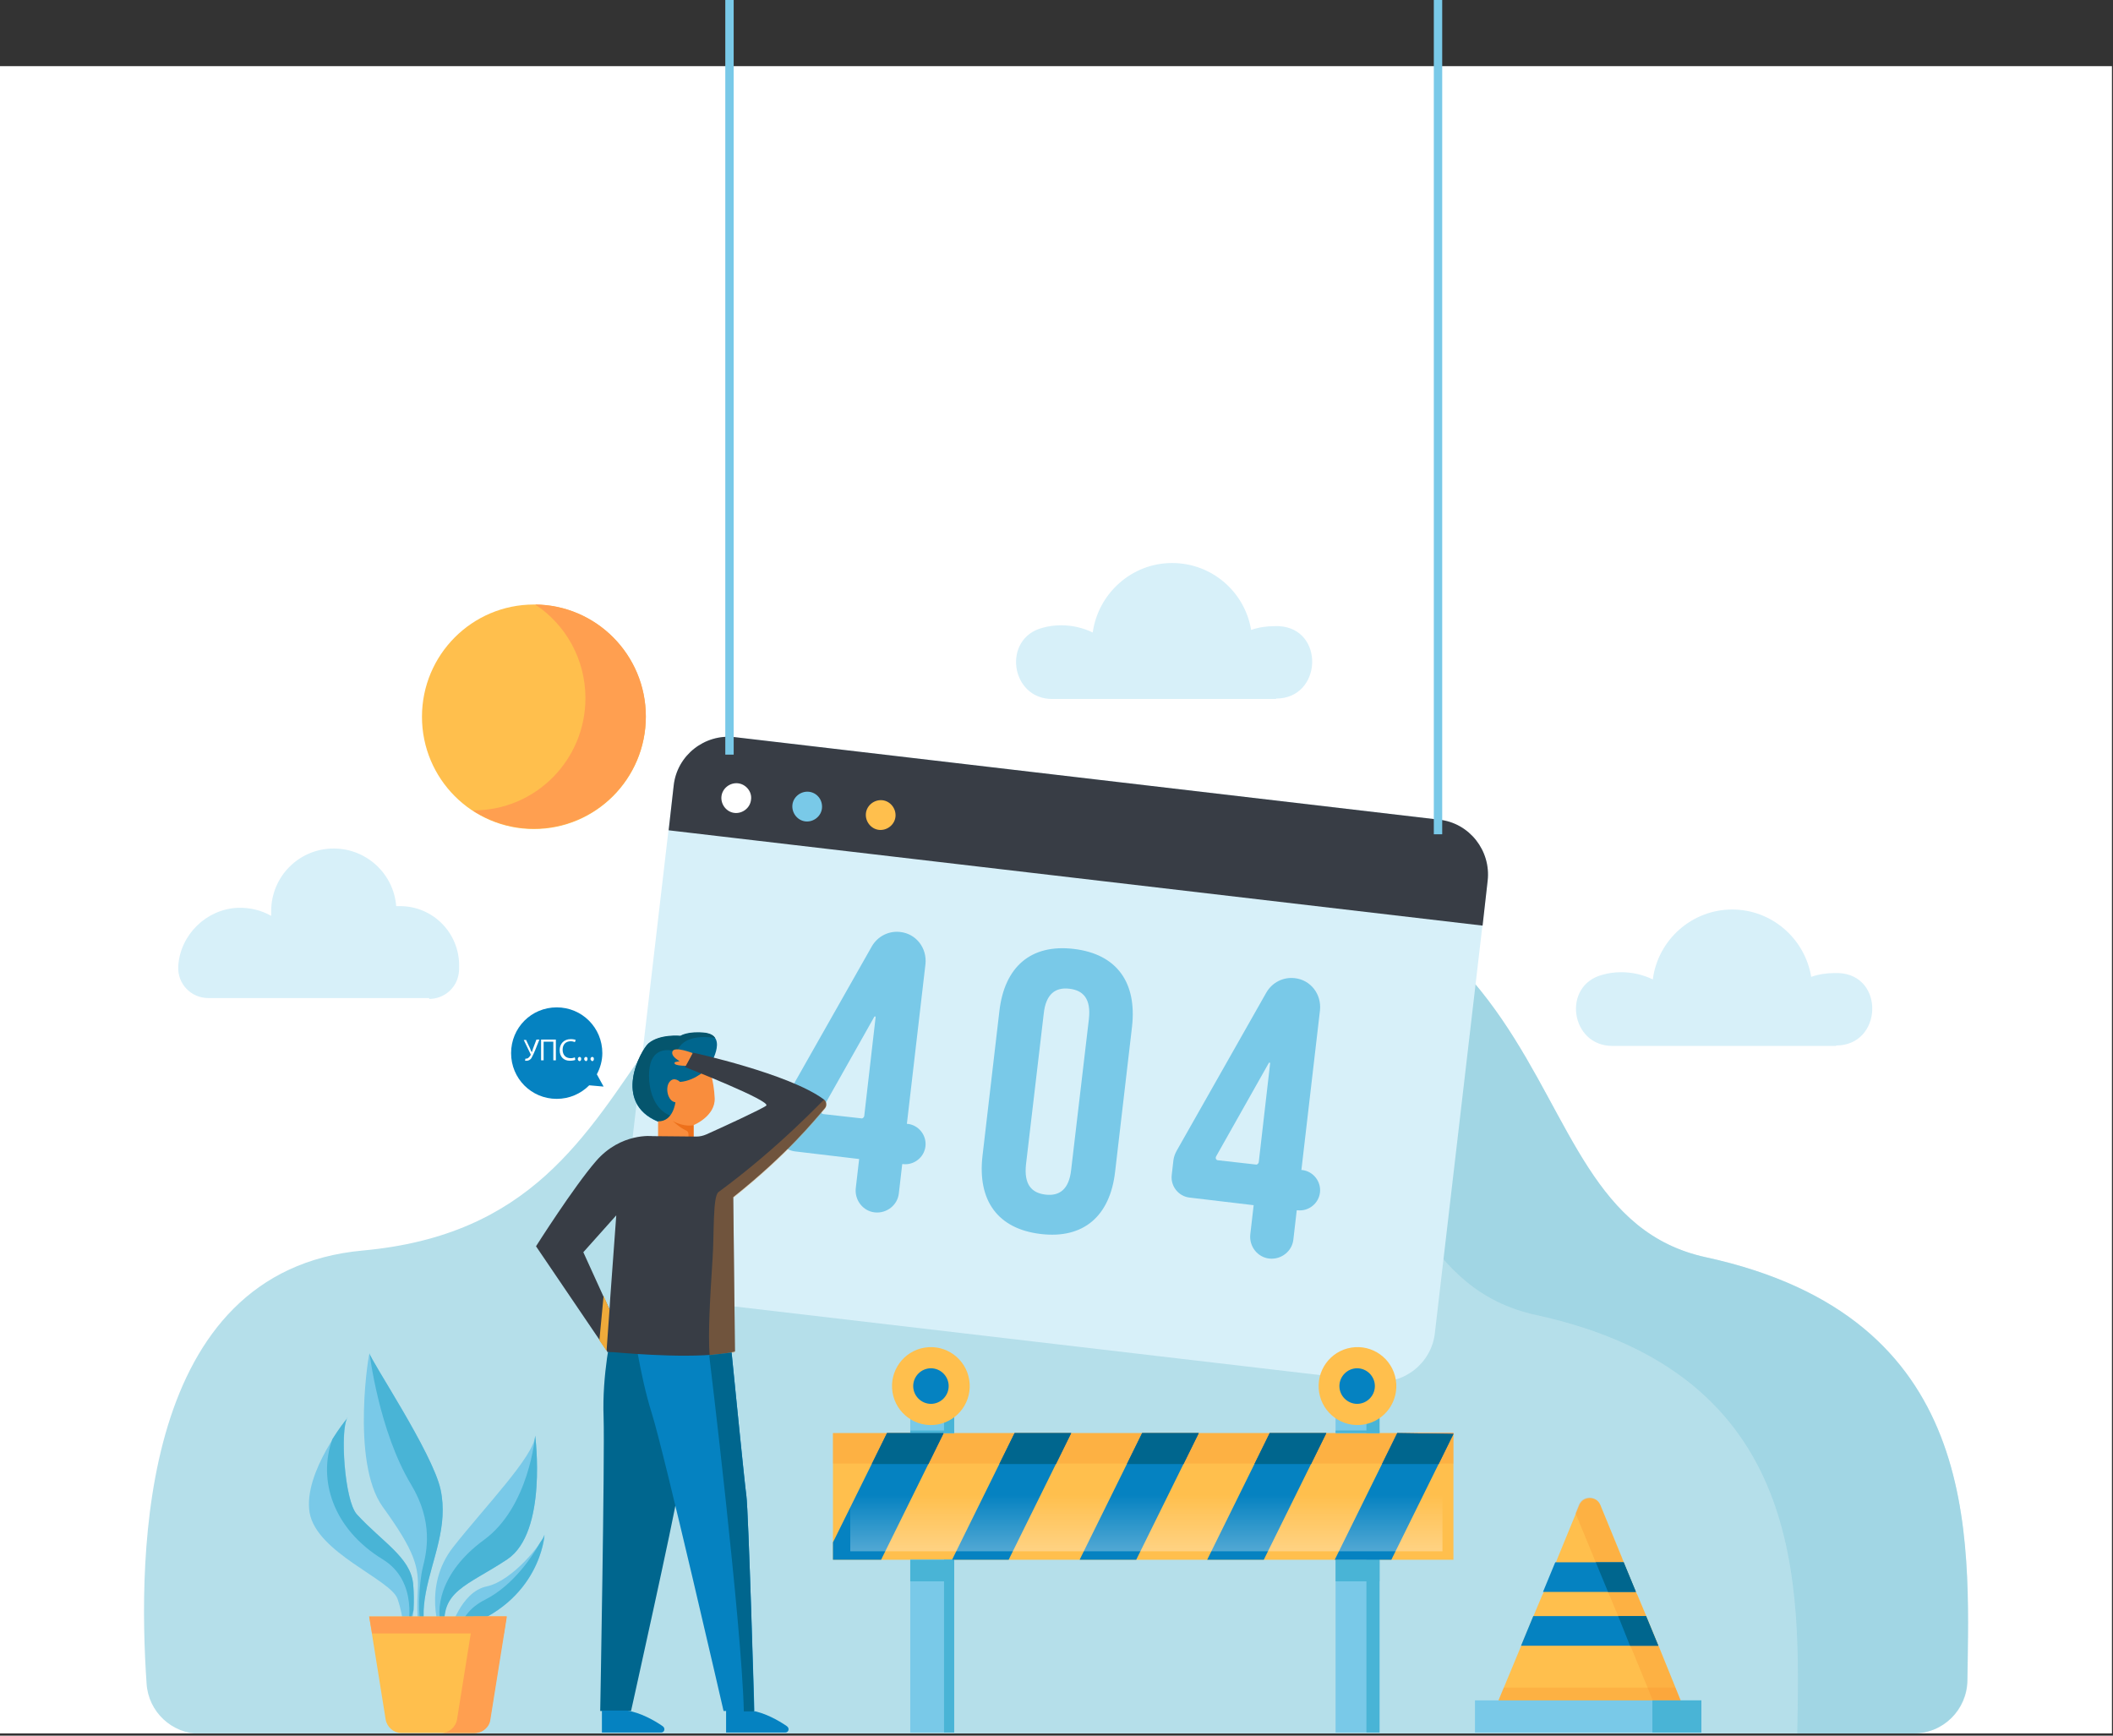 <svg width="504" height="414" viewBox="0 0 504 414" fill="none" xmlns="http://www.w3.org/2000/svg">
<rect x="0" y="0" width="504" height="414" fill="#333333" stroke="none"/>
<g clip-path="url(#clip0)">
<path d="M503.749 -240H0V413.471H503.749V-240Z" fill="white"/>
<path d="M456.498 413.471C463.551 413.471 469.193 407.813 469.294 400.841C469.797 365.881 472.618 314.249 406.929 299.901C353.734 288.382 385.268 193.505 242.002 199.668C139.136 204.114 166.439 291.009 86.545 298.284C33.349 303.134 32.845 370.629 34.961 401.548C35.364 408.318 41.006 413.572 47.756 413.572H456.498V413.471Z" fill="#B5DFEA"/>
<path opacity="0.55" d="M406.929 299.901C353.733 288.382 385.268 193.505 242.002 199.668C217.52 200.679 200.493 206.438 187.496 214.622C191.828 214.016 196.463 213.612 201.4 213.41C344.666 207.246 313.131 302.124 366.327 313.642C431.311 327.788 429.296 378.41 428.691 413.471H456.398C463.45 413.471 469.092 407.813 469.193 400.841C469.797 365.78 472.618 314.148 406.929 299.901Z" fill="#90CEDD"/>
<path d="M343.356 195.525L175.204 175.822C168.051 175.014 161.502 180.167 160.696 187.341L148.103 295.253C147.297 302.426 152.435 308.994 159.588 309.802L327.74 329.505C334.893 330.314 341.442 325.161 342.248 317.987L354.842 210.075C355.648 202.901 350.509 196.435 343.356 195.525Z" fill="#D7F0F9"/>
<path d="M353.632 220.785L354.841 210.075C355.647 202.901 350.509 196.334 343.356 195.525L175.204 175.822C168.051 175.014 161.502 180.167 160.696 187.341L159.487 198.051L353.632 220.785Z" fill="#383D45"/>
<path d="M186.59 263.425L207.949 225.737C209.359 223.312 211.979 221.998 214.699 222.301C218.528 222.706 221.147 226.141 220.744 229.98L216.311 268.073H216.513C219.132 268.376 221.046 270.801 220.744 273.428C220.442 276.055 218.024 277.975 215.404 277.672H215.203L214.397 284.644C214.095 287.473 211.475 289.494 208.654 289.19C205.833 288.887 203.818 286.26 204.12 283.431L204.926 276.459L189.612 274.641C186.993 274.337 185.079 271.912 185.381 269.285L185.784 265.749C185.885 264.941 186.187 264.132 186.59 263.425ZM206.135 266.254L208.856 242.611C208.856 242.408 208.654 242.408 208.553 242.51L195.96 264.84C195.758 265.244 195.96 265.749 196.463 265.749L205.43 266.759C205.732 266.86 206.035 266.557 206.135 266.254Z" fill="#79C9E8"/>
<path d="M280.692 274.438L302.051 236.75C303.461 234.325 306.081 233.011 308.801 233.315C312.629 233.719 315.249 237.154 314.846 240.994L310.413 279.086H310.614C313.234 279.389 315.148 281.814 314.846 284.441C314.543 287.068 312.126 288.988 309.506 288.685H309.305L308.499 295.657C308.196 298.486 305.577 300.507 302.756 300.204C299.935 299.901 297.92 297.273 298.222 294.444L299.028 287.472L283.714 285.654C281.095 285.351 279.18 282.926 279.483 280.299L279.886 276.762C279.986 275.954 280.289 275.145 280.692 274.438ZM300.237 277.267L302.957 253.624C302.957 253.422 302.756 253.422 302.655 253.523L290.061 275.853C289.86 276.257 290.061 276.762 290.565 276.762L299.532 277.773C299.834 277.874 300.136 277.57 300.237 277.267Z" fill="#79C9E8"/>
<path d="M238.375 241.196C239.584 230.587 245.931 225.131 256.107 226.343C266.383 227.556 271.219 234.326 270.01 244.935L265.98 279.491C264.771 290.1 258.424 295.556 248.248 294.344C237.972 293.131 233.136 286.362 234.345 275.752L238.375 241.196ZM244.722 277.773C244.218 282.522 246.032 284.543 249.357 284.947C252.681 285.351 254.999 283.735 255.502 278.986L259.734 243.015C260.238 238.266 258.424 236.245 255.099 235.841C251.775 235.437 249.457 237.054 248.954 241.803L244.722 277.773Z" fill="#79C9E8"/>
<path d="M179.134 190.776C178.933 192.696 177.119 194.111 175.205 193.909C173.291 193.706 171.88 191.888 172.082 189.968C172.283 188.048 174.097 186.634 176.011 186.836C177.925 187.038 179.436 188.856 179.134 190.776Z" fill="white"/>
<path d="M196.06 192.797C195.858 194.717 194.045 196.132 192.131 195.93C190.216 195.727 188.806 193.909 189.007 191.989C189.209 190.069 191.022 188.655 192.937 188.857C194.851 189.059 196.261 190.776 196.06 192.797Z" fill="#79C9E8"/>
<path d="M213.591 194.818C213.39 196.737 211.576 198.152 209.662 197.95C207.748 197.748 206.337 195.929 206.539 194.009C206.74 192.09 208.554 190.675 210.468 190.877C212.382 191.079 213.793 192.898 213.591 194.818Z" fill="#FFBF4D"/>
<path d="M145.886 317.684C145.886 317.684 143.569 327.788 143.972 338.094C144.274 347.39 143.166 408.115 143.166 408.115H150.521C150.521 408.115 161.099 360.525 161.502 356.787C161.905 353.048 167.245 315.461 167.245 315.461L145.886 317.684Z" fill="#00668E"/>
<path d="M150.824 314.854C150.824 314.854 152.537 327.889 155.459 337.083C158.38 346.278 172.586 408.115 172.586 408.115H179.941C179.941 408.115 178.53 360.525 178.027 356.786C177.523 353.048 173.795 315.461 173.795 315.461L150.824 314.854Z" fill="#0582C1"/>
<path d="M173.189 408.116V413.269H187.294C188.1 413.269 188.403 412.258 187.697 411.753C185.682 410.339 182.358 408.52 179.234 408.015H173.189V408.116Z" fill="#0582C1"/>
<path d="M143.57 408.116V413.269H157.675C158.481 413.269 158.784 412.258 158.078 411.753C156.063 410.339 152.739 408.52 149.615 408.015H143.57V408.116Z" fill="#0582C1"/>
<path d="M169.059 254.534C169.059 254.534 173.895 247.158 168.354 246.451C164.123 245.946 162.309 247.158 162.309 247.158C162.309 247.158 157.372 246.653 154.652 248.977C152.839 250.593 145.988 263.021 156.969 267.568C167.951 272.115 165.634 260.596 165.634 260.596L169.059 254.534Z" fill="#00668E"/>
<path d="M168.354 246.349C164.123 245.844 162.309 247.057 162.309 247.057C162.309 247.057 157.372 246.551 154.652 248.875C152.839 250.492 145.988 262.92 156.969 267.467C162.108 269.589 164.324 268.174 165.231 266.052C154.854 268.982 153.745 256.453 155.458 252.816C157.171 249.178 161.402 250.896 161.402 250.896C163.014 246.753 168.354 247.259 170.571 247.562C170.168 246.955 169.462 246.551 168.354 246.349Z" fill="#05556D"/>
<path d="M162.208 258.07C162.208 258.07 160.797 256.655 159.689 258.07C158.581 259.484 159.286 262.718 161.099 262.92C161.099 262.92 160.596 267.568 156.969 267.466V271.205H165.432V268.376C165.432 268.376 170.671 266.254 170.469 261.909C170.268 257.564 169.059 254.533 169.059 254.533C169.059 254.533 166.137 257.767 162.208 258.07Z" fill="#F98D3D"/>
<path d="M163.519 269.588C164.325 269.892 164.224 270.498 164.224 271.306H165.433V268.376C165.433 268.376 163.418 268.982 160.396 267.366C160.396 267.265 162.108 268.982 163.519 269.588Z" fill="#ED701B"/>
<path d="M165.23 251.199C165.23 251.199 160.898 249.481 160.394 250.795C160.092 251.603 160.898 252.412 162.107 253.119L161.099 253.321C160.898 253.321 160.797 253.624 160.998 253.826C161.301 254.028 162.107 254.23 163.719 254.23L165.23 251.199Z" fill="#F98D3D"/>
<path d="M196.462 262.212C188.1 256.049 165.331 251.098 165.331 251.098L163.416 254.533C163.416 254.533 184.07 262.616 182.76 263.728C181.954 264.435 171.879 269.083 168.454 270.599C167.749 270.902 166.943 271.104 166.137 271.104L155.659 271.003C155.659 271.003 148.102 270.093 142.158 276.964C136.818 283.128 127.852 297.273 127.852 297.273L143.065 319.704L144.778 322.23V322.433C144.778 322.433 145.281 322.534 146.289 322.534C151.226 322.938 166.842 324.251 175.103 322.433L175.305 322.331L174.902 285.553C188.1 275.044 194.447 266.961 196.764 264.334C197.268 263.728 197.167 262.717 196.462 262.212ZM145.382 312.328L143.871 309.095L139.136 298.688L146.994 289.897L145.584 309.196L145.382 312.328Z" fill="#383D45"/>
<path d="M143.973 309.095L145.384 312.329L144.679 322.231L142.966 319.705L143.973 309.095Z" fill="#EFAA3A"/>
<path opacity="0.29" d="M171.377 284.34C169.966 285.35 170.369 294.444 169.966 300.203C169.362 309.701 168.858 317.987 169.261 323.342C171.377 323.241 173.392 322.938 175.105 322.635L175.306 322.534L174.903 285.755C188.101 275.246 194.449 267.163 196.766 264.536C197.37 263.829 197.27 262.818 196.564 262.313C196.464 262.212 185.986 273.63 171.377 284.34Z" fill="#F98D2B"/>
<path d="M178.026 356.787C177.623 354.058 175.608 333.749 174.5 322.635L169.16 323.241C169.16 323.241 176.918 387.2 177.422 408.216H179.84C179.94 408.115 178.53 360.525 178.026 356.787Z" fill="#00668E"/>
<path d="M143.972 259.181L142.36 256.251C143.166 254.735 143.67 253.018 143.67 251.199C143.67 245.137 138.834 240.287 132.789 240.287C126.744 240.287 121.908 245.137 121.908 251.199C121.908 257.261 126.744 262.111 132.789 262.111C135.812 262.111 138.532 260.899 140.547 258.878L143.972 259.181Z" fill="#0582C1"/>
<path d="M102.262 390.13C102.262 390.13 99.944 388.008 101.556 379.925C103.068 371.842 106.997 364.062 105.083 355.271C103.168 346.481 88.257 324.252 88.157 322.837C88.157 321.321 83.522 348.602 91.28 359.414C99.038 370.124 99.944 373.863 99.642 379.521C99.34 385.179 99.743 389.726 100.549 391.04L102.262 390.13Z" fill="#79C9E8"/>
<path d="M100.851 373.863C99.944 377.5 99.44 386.594 100.851 388.716C100.951 388.918 101.153 388.817 101.455 388.412C101.052 386.897 100.75 384.27 101.556 379.925C103.067 371.842 106.996 364.062 105.082 355.271C103.168 346.48 88.257 324.251 88.156 322.837C88.156 322.837 90.373 341.327 98.03 354.059C103.47 363.051 101.757 370.225 100.851 373.863Z" fill="#49B4D6"/>
<path d="M105.082 389.524C105.082 389.524 100.649 378.511 108.105 369.013C115.56 359.515 127.449 347.289 127.65 342.439C127.65 342.439 130.673 365.476 121.001 371.943C111.329 378.41 104.478 379.521 106.191 389.524H105.082Z" fill="#79C9E8"/>
<path d="M115.46 367.295C104.68 375.176 103.773 384.27 105.486 388.514C105.587 388.817 105.889 389.019 106.191 389.12C104.781 379.42 111.43 378.309 121.002 371.943C130.674 365.476 127.651 342.439 127.651 342.439C127.651 342.439 126.241 359.414 115.46 367.295Z" fill="#49B4D6"/>
<path d="M97.828 389.827C97.828 389.827 99.239 383.967 98.534 377.702C97.828 371.438 91.28 367.901 85.134 361.233C82.011 357.797 81.104 339.711 83.018 338.094C83.018 338.094 72.238 351.23 73.85 360.828C75.563 370.427 93.093 376.692 94.806 381.34C96.418 385.988 96.317 389.928 96.317 389.928L97.828 389.827Z" fill="#79C9E8"/>
<path d="M79.29 343.25C75.764 352.95 79.391 364.67 91.28 371.945C100.045 377.301 97.224 388.516 97.224 388.516L98.635 384.07C98.735 382.15 98.735 379.928 98.534 377.705C97.829 371.44 91.28 367.904 85.134 361.235C82.112 357.901 81.104 341.027 82.817 338.299C82.212 339.006 80.802 340.825 79.29 343.25Z" fill="#49B4D6"/>
<path d="M82.716 338.299C82.818 338.094 82.92 338.094 82.92 338.094C82.818 338.197 82.818 338.197 82.716 338.299Z" fill="#49B4D6"/>
<path d="M107.299 389.12C107.299 389.12 109.818 379.723 116.064 378.409C122.311 377.096 129.464 367.901 129.867 366.083C129.968 366.083 128.859 383.563 107.299 389.12Z" fill="#79C9E8"/>
<path d="M115.762 381.542C111.933 383.462 110.321 386.089 109.717 388.413C128.96 382.249 129.867 366.083 129.867 366.083C129.766 366.487 129.464 367.093 128.859 367.901C127.046 371.135 122.512 378.106 115.762 381.542Z" fill="#49B4D6"/>
<path d="M120.798 385.583H88.055L91.984 410.136C92.286 411.955 93.898 413.37 95.712 413.37H113.141C115.056 413.37 116.668 411.955 116.869 410.136L120.798 385.583Z" fill="#FFBF4D"/>
<path d="M120.194 389.625L120.798 385.583H88.055L88.76 389.625H120.194Z" fill="#FF9F50"/>
<path d="M112.94 385.583L109.011 410.136C108.709 411.955 107.097 413.37 105.283 413.37H113.242C115.157 413.37 116.769 411.955 116.97 410.136L120.899 385.583H112.94Z" fill="#FF9F50"/>
<path d="M346.68 341.833H198.679V372.044H346.68V341.833Z" fill="#FFBF4D"/>
<path opacity="0.29" d="M346.68 341.833H198.679V349.107H346.68V341.833Z" fill="#F98D2B"/>
<path d="M211.575 341.833H225.076L221.449 349.208H207.948L211.575 341.833Z" fill="#F77E2D"/>
<path d="M242.001 341.833H255.502L251.875 349.208H238.374L242.001 341.833Z" fill="#F77E2D"/>
<path d="M272.428 341.833H285.928L282.301 349.208H268.801L272.428 341.833Z" fill="#F77E2D"/>
<path d="M302.855 341.833H316.355L312.728 349.208H299.228L302.855 341.833Z" fill="#F77E2D"/>
<path d="M346.68 341.833V342.035L343.154 349.208H329.653L333.28 341.833H346.68Z" fill="#F77E2D"/>
<path d="M227.593 372.043H217.115V413.268H227.593V372.043Z" fill="#79C9E8"/>
<path d="M227.594 372.043H225.176V413.268H227.594V372.043Z" fill="#49B4D6"/>
<path d="M329.049 372.043H318.571V413.268H329.049V372.043Z" fill="#79C9E8"/>
<path d="M329.049 372.043H325.926V413.268H329.049V372.043Z" fill="#49B4D6"/>
<path d="M227.593 372.043H217.115V377.197H227.593V372.043Z" fill="#49B4D6"/>
<path d="M329.049 372.043H318.571V377.197H329.049V372.043Z" fill="#49B4D6"/>
<path d="M227.593 337.185H217.115V341.832H227.593V337.185Z" fill="#79C9E8"/>
<path d="M227.594 337.185H225.176V341.832H227.594V337.185Z" fill="#49B4D6"/>
<path d="M329.049 337.185H318.571V341.832H329.049V337.185Z" fill="#79C9E8"/>
<path d="M329.049 337.185H325.926V341.832H329.049V337.185Z" fill="#49B4D6"/>
<path d="M227.593 341.226H217.115V341.832H227.593V341.226Z" fill="#49B4D6"/>
<path d="M329.049 341.226H318.571V341.832H329.049V341.226Z" fill="#49B4D6"/>
<path d="M225.075 341.833L210.164 372.044H198.679V367.901L211.575 341.833H225.075Z" fill="#0582C1"/>
<path d="M242.001 341.833L227.09 372.044H240.59L255.501 341.833H242.001Z" fill="#0582C1"/>
<path d="M285.928 341.833L271.017 372.044H257.517L272.428 341.833H285.928Z" fill="#0582C1"/>
<path d="M316.354 341.833L301.443 372.044H287.942L302.853 341.833H316.354Z" fill="#0582C1"/>
<path d="M333.281 341.833L318.37 372.044H331.871L346.681 342.035L333.281 341.833Z" fill="#0582C1"/>
<path d="M225.076 341.833L221.449 349.208H207.948L211.575 341.833H225.076Z" fill="#00668E"/>
<path d="M255.502 341.833L251.875 349.208H238.375L242.002 341.833H255.502Z" fill="#00668E"/>
<path d="M285.928 341.833L282.301 349.208H268.801L272.428 341.833H285.928Z" fill="#00668E"/>
<path d="M316.355 341.833L312.728 349.208H299.228L302.855 341.833H316.355Z" fill="#00668E"/>
<path d="M346.68 342.035L343.154 349.208H329.653L333.28 341.833L346.68 342.035Z" fill="#00668E"/>
<path opacity="0.55" d="M344.061 354.968H202.81V370.023H344.061V354.968Z" fill="url(#paint0_linear)"/>
<path d="M223.524 339.796C228.577 338.972 232.006 334.196 231.184 329.129C230.362 324.061 225.6 320.622 220.547 321.447C215.494 322.271 212.065 327.047 212.887 332.114C213.709 337.182 218.472 340.621 223.524 339.796Z" fill="#FFBF4D"/>
<path d="M226.283 330.617C226.283 328.293 224.369 326.373 222.052 326.373C219.735 326.373 217.82 328.293 217.82 330.617C217.82 332.941 219.735 334.861 222.052 334.861C224.369 334.861 226.283 332.941 226.283 330.617Z" fill="#0582C1"/>
<path d="M325.28 339.794C330.333 338.97 333.762 334.194 332.94 329.127C332.118 324.059 327.355 320.62 322.303 321.445C317.25 322.269 313.821 327.045 314.643 332.112C315.465 337.18 320.227 340.619 325.28 339.794Z" fill="#FFBF4D"/>
<path d="M327.941 330.617C327.941 328.293 326.026 326.373 323.709 326.373C321.392 326.373 319.478 328.293 319.478 330.617C319.478 332.941 321.392 334.861 323.709 334.861C326.026 334.861 327.941 332.941 327.941 330.617Z" fill="#0582C1"/>
<path d="M402.699 410.137H355.548L362.802 392.657L365.724 385.584L366.53 383.664L367.839 380.532L368.142 379.925L371.063 372.853L371.567 371.539L376.705 359.01C377.612 356.787 380.836 356.787 381.743 359.01L386.881 371.539L387.385 372.853L390.307 379.925L390.609 380.532L391.919 383.664L392.725 385.584L395.646 392.657L402.699 410.137Z" fill="#FFBF4D"/>
<path opacity="0.29" d="M358.671 402.559L355.548 410.137H402.699L399.576 402.559H358.671Z" fill="#F98D2B"/>
<path d="M405.821 405.589H351.819V413.268H405.821V405.589Z" fill="#79C9E8"/>
<path d="M405.822 405.589H394.135V413.268H405.822V405.589Z" fill="#49B4D6"/>
<path opacity="0.29" d="M400.885 405.59H394.235L388.895 392.555L385.974 385.483L385.168 383.563L383.858 380.431L383.556 379.824L380.634 372.751L380.13 371.438L375.798 360.93L376.604 358.909C377.511 356.686 380.735 356.686 381.641 358.909L386.78 371.438L387.283 372.751L390.205 379.824L390.507 380.431L391.817 383.563L392.623 385.483L395.545 392.555L400.885 405.59Z" fill="#F98D2B"/>
<path d="M390.205 379.723H368.04L370.962 372.65H387.283L390.205 379.723Z" fill="#0582C1"/>
<path d="M395.545 392.555H362.801L365.723 385.482H392.623L395.545 392.555Z" fill="#0582C1"/>
<path d="M390.205 379.723H383.556L380.634 372.65H387.283L390.205 379.723Z" fill="#00668E"/>
<path d="M395.546 392.555H388.796L385.975 385.482H392.624L395.546 392.555Z" fill="#00668E"/>
<path d="M102.362 238.266C105.888 238.266 108.911 235.74 109.415 232.204C109.515 231.597 109.515 230.89 109.515 230.284C109.515 222.504 103.269 216.138 95.41 216.138C95.108 216.138 94.806 216.138 94.504 216.138C93.899 208.459 87.451 202.396 79.593 202.396C71.331 202.396 64.682 209.065 64.682 217.351C64.682 217.755 64.682 218.058 64.682 218.462C62.364 217.148 59.644 216.441 56.722 216.542C49.267 216.845 43.02 222.908 42.517 230.385C42.517 230.486 42.517 230.486 42.517 230.587C42.315 234.629 45.539 238.064 49.67 238.064H102.362V238.266Z" fill="#D7F0F9"/>
<path d="M437.96 249.38C449.042 249.38 449.647 232.608 438.564 232.102C438.262 232.102 437.96 232.102 437.658 232.102C435.643 232.102 433.728 232.406 432.016 233.012C430.504 223.918 422.646 216.946 413.176 216.946C403.504 216.946 395.444 224.221 394.235 233.618C391.917 232.507 389.399 231.9 386.678 231.9C385.167 231.9 383.656 232.102 382.245 232.507C372.473 235.033 374.588 249.481 384.563 249.481H437.96V249.38Z" fill="#D7F0F9"/>
<path d="M304.366 166.628C315.448 166.628 316.053 149.855 304.97 149.35C304.668 149.35 304.366 149.35 304.064 149.35C302.049 149.35 300.134 149.653 298.422 150.259C296.91 141.166 289.052 134.295 279.581 134.295C269.909 134.295 261.95 141.57 260.64 150.866C258.323 149.754 255.804 149.148 253.084 149.148C251.573 149.148 250.062 149.35 248.651 149.754C238.979 152.28 240.994 166.729 250.968 166.729H304.366V166.628Z" fill="#D7F0F9"/>
<path d="M127.349 197.749C142.094 197.749 154.048 185.761 154.048 170.973C154.048 156.185 142.094 144.197 127.349 144.197C112.604 144.197 100.65 156.185 100.65 170.973C100.65 185.761 112.604 197.749 127.349 197.749Z" fill="#FFBF4D"/>
<path d="M127.65 144.197C134.904 148.946 139.639 157.232 139.639 166.527C139.639 181.279 127.751 193.303 112.941 193.303C112.84 193.303 112.84 193.303 112.739 193.303C116.971 196.031 121.907 197.648 127.348 197.648C142.057 197.648 154.047 185.725 154.047 170.872C154.047 156.221 142.259 144.298 127.65 144.197Z" fill="#FF9F50"/>
<path d="M125.433 247.967L126.441 250.089C126.542 250.392 126.642 250.695 126.844 250.999C126.945 250.695 127.045 250.493 127.146 250.089L127.952 247.967H128.657L127.65 250.493C127.348 251.201 127.045 251.908 126.743 252.413C126.441 252.817 126.038 253.019 125.635 253.019C125.433 253.019 125.333 253.019 125.232 253.019L125.333 252.514C125.433 252.514 125.433 252.514 125.534 252.514C126.038 252.514 126.34 252.009 126.542 251.706C126.642 251.605 126.542 251.504 126.542 251.403L124.93 248.068H125.433V247.967Z" fill="white"/>
<path d="M132.587 247.966V252.917H131.982V248.472H129.665V252.917H129.061V247.966H132.587Z" fill="white"/>
<path d="M137.222 252.816C137.02 252.917 136.517 253.018 135.912 253.018C134.502 253.018 133.494 252.109 133.494 250.492C133.494 248.977 134.502 247.865 136.114 247.865C136.718 247.865 137.121 247.966 137.323 248.067L137.121 248.573C136.92 248.471 136.517 248.37 136.114 248.37C135.005 248.37 134.199 249.078 134.199 250.391C134.199 251.604 134.905 252.412 136.114 252.412C136.517 252.412 136.92 252.311 137.121 252.21L137.222 252.816Z" fill="white"/>
<path d="M137.825 252.614C137.825 252.311 138.027 252.109 138.228 252.109C138.53 252.109 138.631 252.311 138.631 252.614C138.631 252.917 138.43 253.119 138.228 253.119C137.926 253.018 137.825 252.816 137.825 252.614Z" fill="white"/>
<path d="M139.336 252.614C139.336 252.311 139.537 252.109 139.739 252.109C140.041 252.109 140.142 252.311 140.142 252.614C140.142 252.917 139.94 253.119 139.739 253.119C139.537 253.018 139.336 252.816 139.336 252.614Z" fill="white"/>
<path d="M140.848 252.614C140.848 252.311 141.049 252.109 141.251 252.109C141.553 252.109 141.654 252.311 141.654 252.614C141.654 252.917 141.452 253.119 141.251 253.119C141.049 253.018 140.848 252.816 140.848 252.614Z" fill="white"/>
</g>
<path d="M175 0H173V180H175V0Z" fill="#79C9E8"/>
<path d="M344 0H342V199H344V0Z" fill="#79C9E8"/>
<defs>
<linearGradient id="paint0_linear" x1="273.45" y1="380.877" x2="273.45" y2="356.573" gradientUnits="userSpaceOnUse">
<stop stop-color="white"/>
<stop offset="1" stop-color="white" stop-opacity="0"/>
</linearGradient>
<clipPath id="clip0">
<rect width="503.749" height="397.697" fill="white" transform="translate(0 15.774)"/>
</clipPath>
</defs>
</svg>
